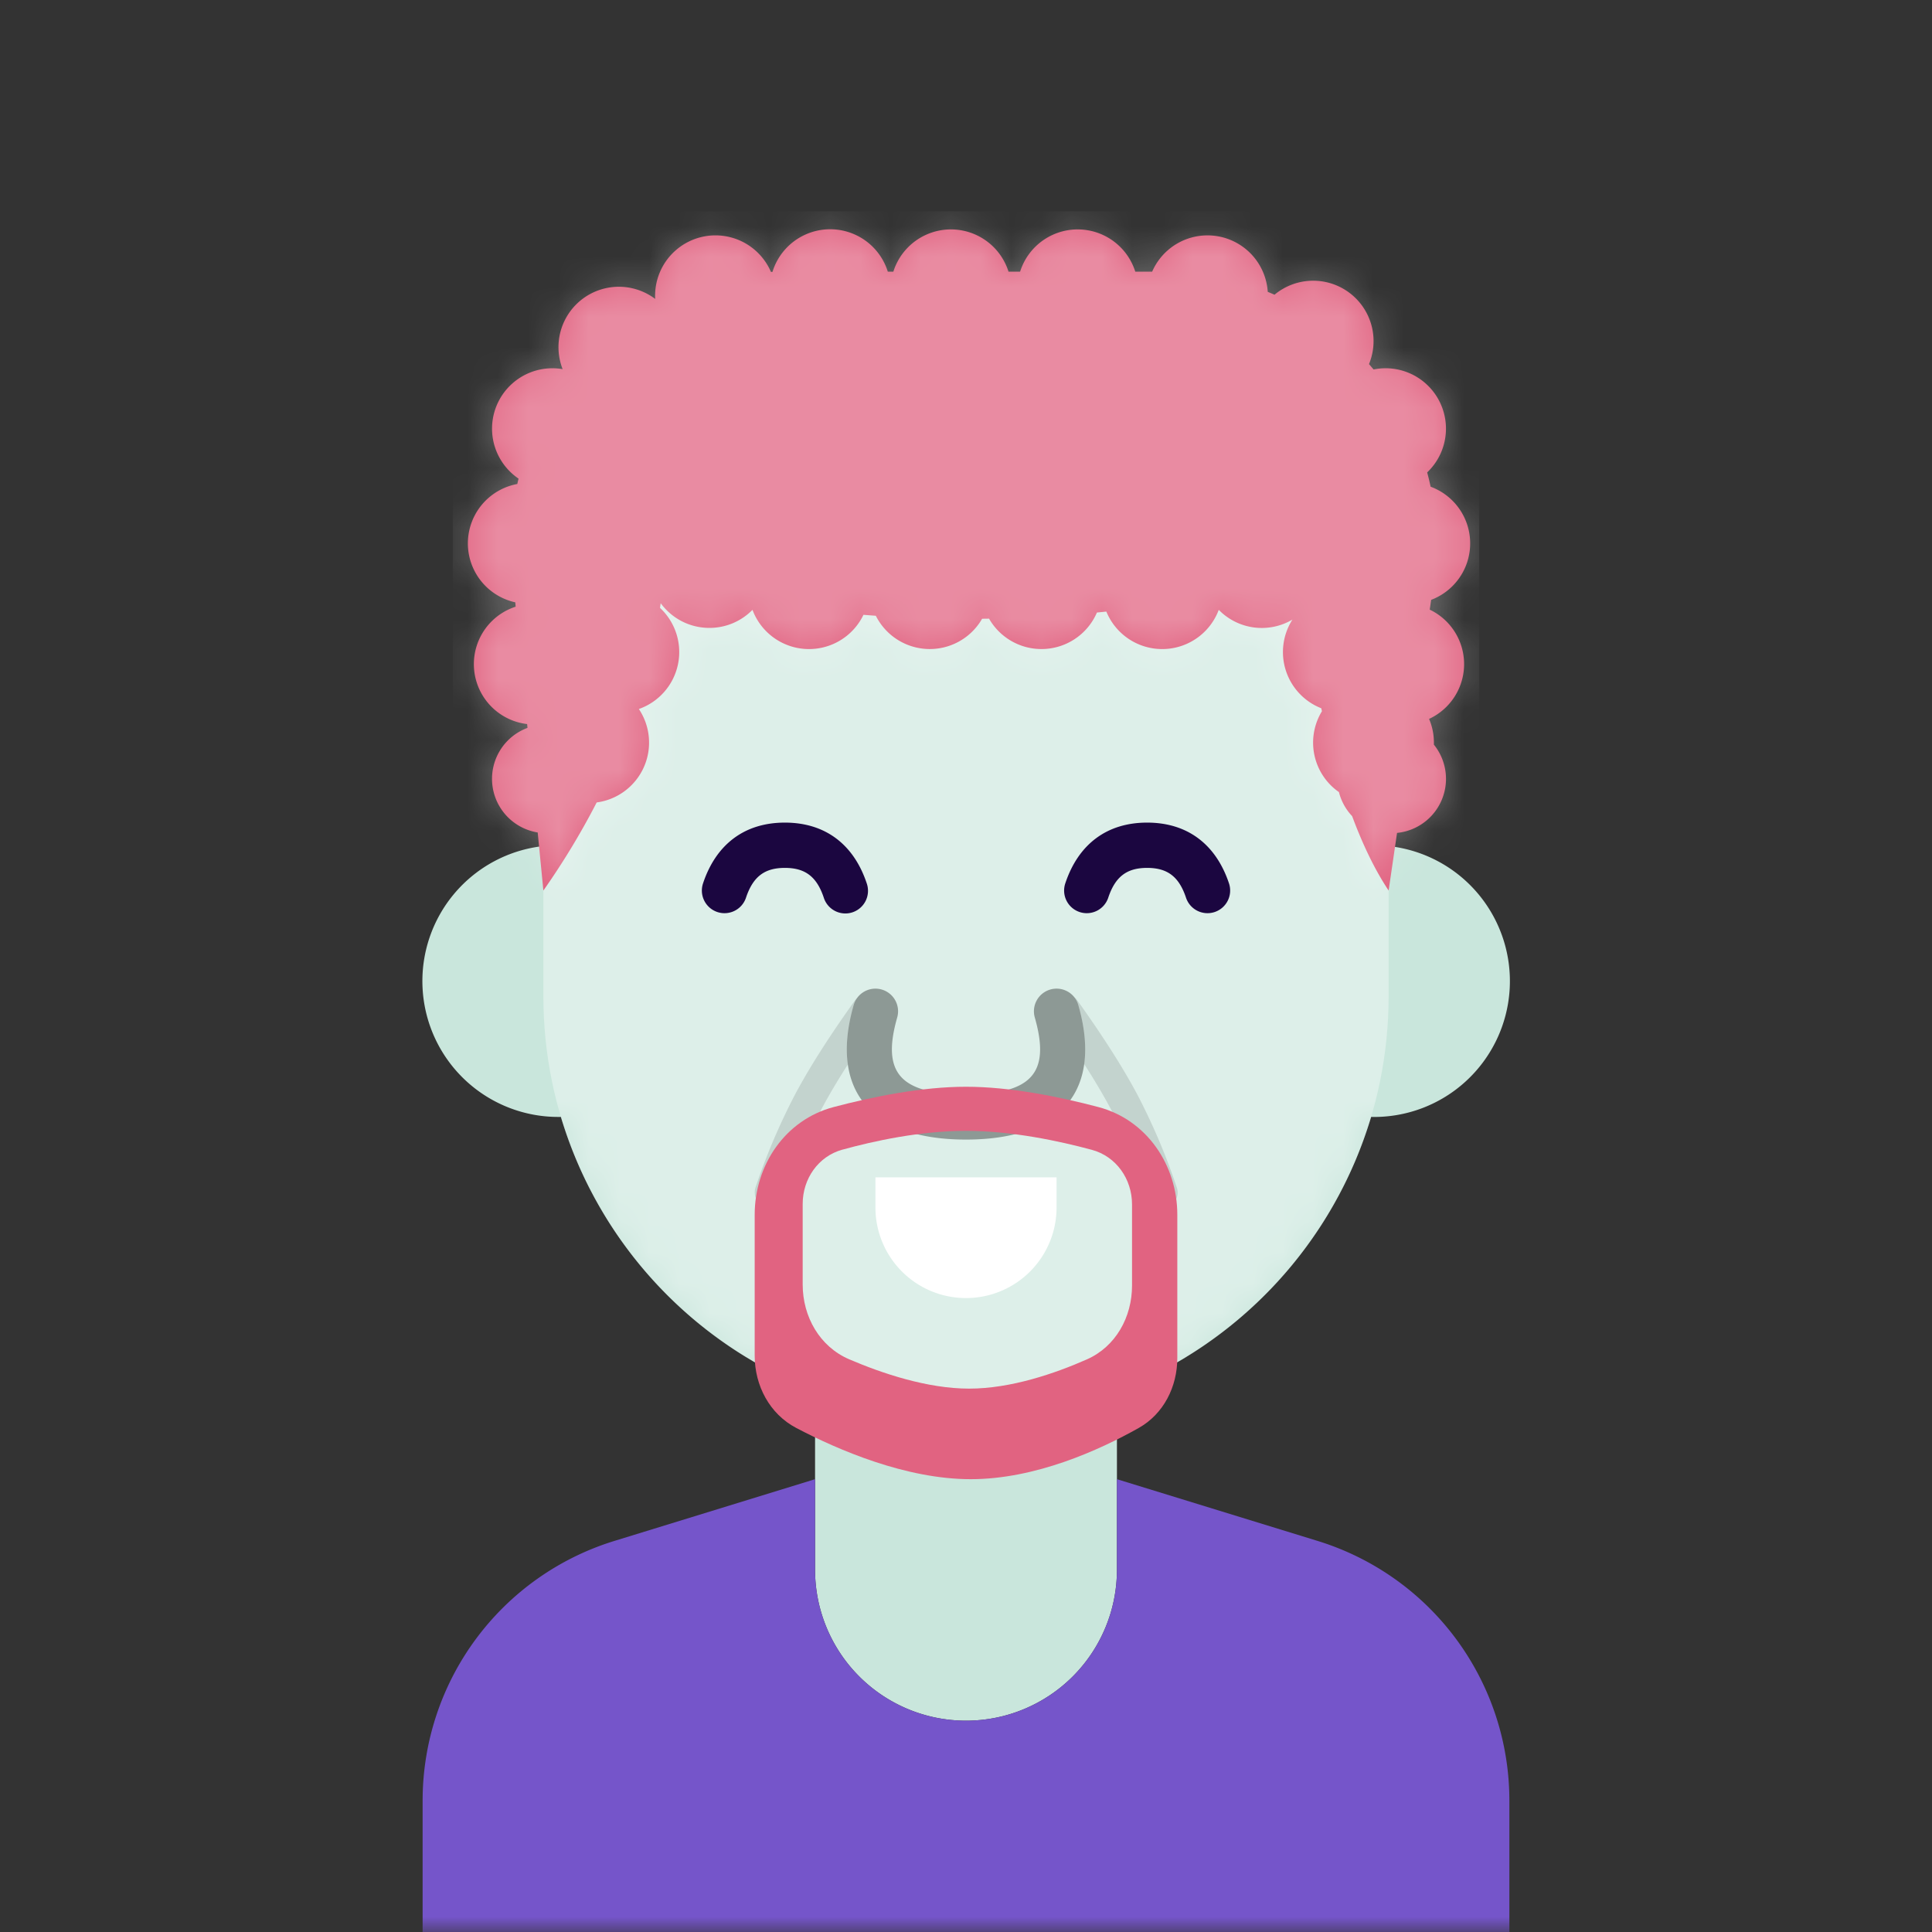 <svg xmlns:dc="http://purl.org/dc/elements/1.1/" xmlns:cc="http://creativecommons.org/ns#" xmlns:rdf="http://www.w3.org/1999/02/22-rdf-syntax-ns#" xmlns:svg="http://www.w3.org/2000/svg" xmlns="http://www.w3.org/2000/svg" viewBox="0 0 64 64" fill="none"><rect x="0" y="0" width="64" height="64" fill="#333333" stroke="none"/><mask id="avatarsRadiusMask"><rect width="64" height="64" rx="0" ry="0" x="0" y="0" fill="#fff"/></mask><g mask="url(#avatarsRadiusMask)"><path d="M37 46.08V52a5 5 0 0 1-10 0v-5.92A14.035 14.035 0 0 1 18.58 37h-.08a4.5 4.5 0 0 1-.5-8.973V27c0-7.732 6.268-14 14-14s14 6.268 14 14v1.027A4.5 4.5 0 0 1 45.42 37 14.035 14.035 0 0 1 37 46.081Z" fill="rgba(201, 230, 220, 1)"/><mask id="personas-a" style="mask-type:alpha" maskUnits="userSpaceOnUse" x="14" y="13" width="36" height="44"><path d="M37 46.08V52a5 5 0 0 1-10 0v-5.92A14.035 14.035 0 0 1 18.58 37h-.08a4.5 4.5 0 0 1-.5-8.973V27c0-7.732 6.268-14 14-14s14 6.268 14 14v1.027A4.5 4.5 0 0 1 45.42 37 14.035 14.035 0 0 1 37 46.081Z" fill="#fff"/></mask><g mask="url(#personas-a)"><path d="M32 13c7.732 0 14 6.268 14 14v6c0 7.732-6.268 14-14 14s-14-6.268-14-14v-6c0-7.732 6.268-14 14-14Z" fill="#fff" style="mix-blend-mode:overlay" opacity=".364"/></g><g transform="translate(20 24)"><g fill="#1B0640"><path d="M3.763 6.212a.75.75 0 0 0 .949-.475c.233-.699.617-.987 1.288-.987s1.056.288 1.289.987a.75.75 0 1 0 1.423-.474C8.278 3.962 7.329 3.25 6 3.25c-1.329 0-2.278.712-2.711 2.013a.75.75 0 0 0 .474.949ZM15.763 6.212a.75.75 0 0 0 .949-.475c.233-.699.617-.987 1.288-.987s1.055.288 1.288.987a.75.75 0 1 0 1.424-.474C20.277 3.962 19.329 3.25 18 3.25c-1.329 0-2.278.712-2.711 2.013a.75.75 0 0 0 .474.949Z"/></g></g><g transform="translate(2 2)"><path d="M31.792 7a2 2 0 0 1 3.816 0h.558a2 2 0 0 1 3.83.668c.075.03.15.063.224.095a2 2 0 0 1 3.13 2.298l.152.178a2 2 0 0 1 1.775 3.41 8.9 8.9 0 0 1 .114.474 2 2 0 0 1 .018 3.748l-.047.324a2 2 0 0 1-.022 3.62 1.994 1.994 0 0 1 .159.852 1.8 1.8 0 0 1-1.22 2.924L44 27.5c-.44-.659-.842-1.48-1.209-2.465a1.796 1.796 0 0 1-.437-.796 1.997 1.997 0 0 1-.563-2.679l-.022-.098a2 2 0 0 1-.956-2.937 1.994 1.994 0 0 1-2.44-.323 2 2 0 0 1-3.724.057 39.11 39.11 0 0 1-.312.032 2 2 0 0 1-3.573.203l-.23.003a2 2 0 0 1-3.521-.099l-.41-.031a2 2 0 0 1-3.676-.165c-.363.369-.868.598-1.427.598-.663 0-1.25-.322-1.614-.818l-.022.155a2 2 0 0 1-.701 3.35 2 2 0 0 1-1.397 3.095A24.9 24.9 0 0 1 16 27.5l-.188-1.923a1.8 1.8 0 0 1-.338-3.465l-.012-.126a2 2 0 0 1-.38-3.889l-.013-.144a2 2 0 0 1 .067-3.92c.013-.06.027-.118.042-.178a2 2 0 0 1 1.46-3.627 2 2 0 0 1 3.066-2.326 2 2 0 0 1 3.835-.894l.05-.002A2 2 0 0 1 27.41 7h.183a2 2 0 0 1 3.816 0h.384Z" fill="rgba(225, 99, 129, 1)"/><mask id="hairCurlyHighTop-a" style="mask-type:alpha" maskUnits="userSpaceOnUse" x="13" y="5" width="34" height="23"><path d="M31.792 7a2 2 0 0 1 3.816 0h.558a2 2 0 0 1 3.83.668c.075.03.15.063.224.095a2 2 0 0 1 3.13 2.298l.152.178a2 2 0 0 1 1.775 3.41 8.9 8.9 0 0 1 .114.474 2 2 0 0 1 .018 3.748l-.047.324a2 2 0 0 1-.022 3.62 1.994 1.994 0 0 1 .159.852 1.8 1.8 0 0 1-1.22 2.924L44 27.5c-.44-.659-.842-1.48-1.209-2.465a1.796 1.796 0 0 1-.437-.796 1.997 1.997 0 0 1-.563-2.679l-.022-.098a2 2 0 0 1-.956-2.937 1.994 1.994 0 0 1-2.44-.323 2 2 0 0 1-3.724.057 39.11 39.11 0 0 1-.312.032 2 2 0 0 1-3.573.203l-.23.003a2 2 0 0 1-3.521-.099l-.41-.031a2 2 0 0 1-3.676-.165c-.363.369-.868.598-1.427.598-.663 0-1.25-.322-1.614-.818l-.022.155a2 2 0 0 1-.701 3.35 2 2 0 0 1-1.397 3.095A24.9 24.9 0 0 1 16 27.5l-.188-1.923a1.8 1.8 0 0 1-.338-3.465l-.012-.126a2 2 0 0 1-.38-3.889l-.013-.144a2 2 0 0 1 .067-3.92c.013-.06.027-.118.042-.178a2 2 0 0 1 1.46-3.627 2 2 0 0 1 3.066-2.326 2 2 0 0 1 3.835-.894l.05-.002A2 2 0 0 1 27.41 7h.183a2 2 0 0 1 3.816 0h.384Z" fill="#fff"/></mask><g mask="url(#hairCurlyHighTop-a)"><path fill="#fff" d="M13 5h34v23H13z" style="mix-blend-mode:overlay" opacity=".259"/></g></g><g transform="translate(11 44)"><path d="M16 5v3a5 5 0 0 0 10 0V5l6.647 2.045A9 9 0 0 1 39 15.647V20H3v-4.353a9 9 0 0 1 6.353-8.602L16 5Z" fill="rgba(117, 85, 202, 1)"/></g><g transform="translate(23 36)"><path d="M6 3h6v1a3 3 0 0 1-6 0V3Z" fill="#fff"/></g><g><g transform="translate(24 28)"><path opacity=".119" fill-rule="evenodd" clip-rule="evenodd" d="M11.721 5.294c.21.736.273 1.39.195 1.955.349.543.643 1.041.883 1.493.447.843.86 1.817 1.238 2.92a.5.5 0 1 0 .946-.324 21.232 21.232 0 0 0-1.3-3.065c-.473-.89-1.137-1.934-1.996-3.135a.499.499 0 0 0-.099-.104c.06.075.105.162.133.26Zm-7.442 0a.748.748 0 0 1 .115-.237.502.502 0 0 0-.071.08C3.464 6.34 2.799 7.384 2.328 8.274a21.224 21.224 0 0 0-1.301 3.065.5.5 0 0 0 .946.324 20.24 20.24 0 0 1 1.238-2.92c.238-.448.53-.942.875-1.48-.08-.568-.019-1.227.193-1.968Z" fill="#000"/><path d="M5.206 4.779a.75.75 0 0 0-.927.515c-.212.741-.274 1.4-.193 1.968C4.314 8.866 5.68 9.75 8 9.75c2.328 0 3.693-.888 3.916-2.501.078-.565.015-1.22-.195-1.955a.749.749 0 0 0-.927-.515.75.75 0 0 0-.515.927C10.802 7.536 10.19 8.25 8 8.25s-2.802-.713-2.279-2.544a.75.75 0 0 0-.515-.927Z" fill="#000" style="mix-blend-mode:overlay" opacity=".36"/></g></g><g><g transform="translate(14 26)"><path fill-rule="evenodd" clip-rule="evenodd" d="M13.613 10.673C12.015 11.096 11 12.59 11 14.242v4.663c0 .997.494 1.934 1.377 2.398 1.39.73 3.634 1.697 5.78 1.697 2.14 0 4.26-.963 5.56-1.694.832-.467 1.283-1.369 1.283-2.322v-4.742c0-1.653-1.015-3.146-2.613-3.569C21.073 10.326 19.455 10 18 10c-1.455 0-3.073.326-4.387.673Zm.293 1.41c-.802.222-1.316.967-1.316 1.798v2.67c0 1.065.561 2.057 1.54 2.477 1.084.465 2.585.972 3.974.972 1.385 0 2.847-.504 3.899-.968.956-.422 1.497-1.4 1.497-2.445v-2.69c0-.84-.524-1.59-1.333-1.808-1.073-.29-2.646-.628-4.167-.628-1.512 0-3.048.334-4.094.623Z" fill="rgba(225, 99, 129, 1)"/></g></g></g></svg>